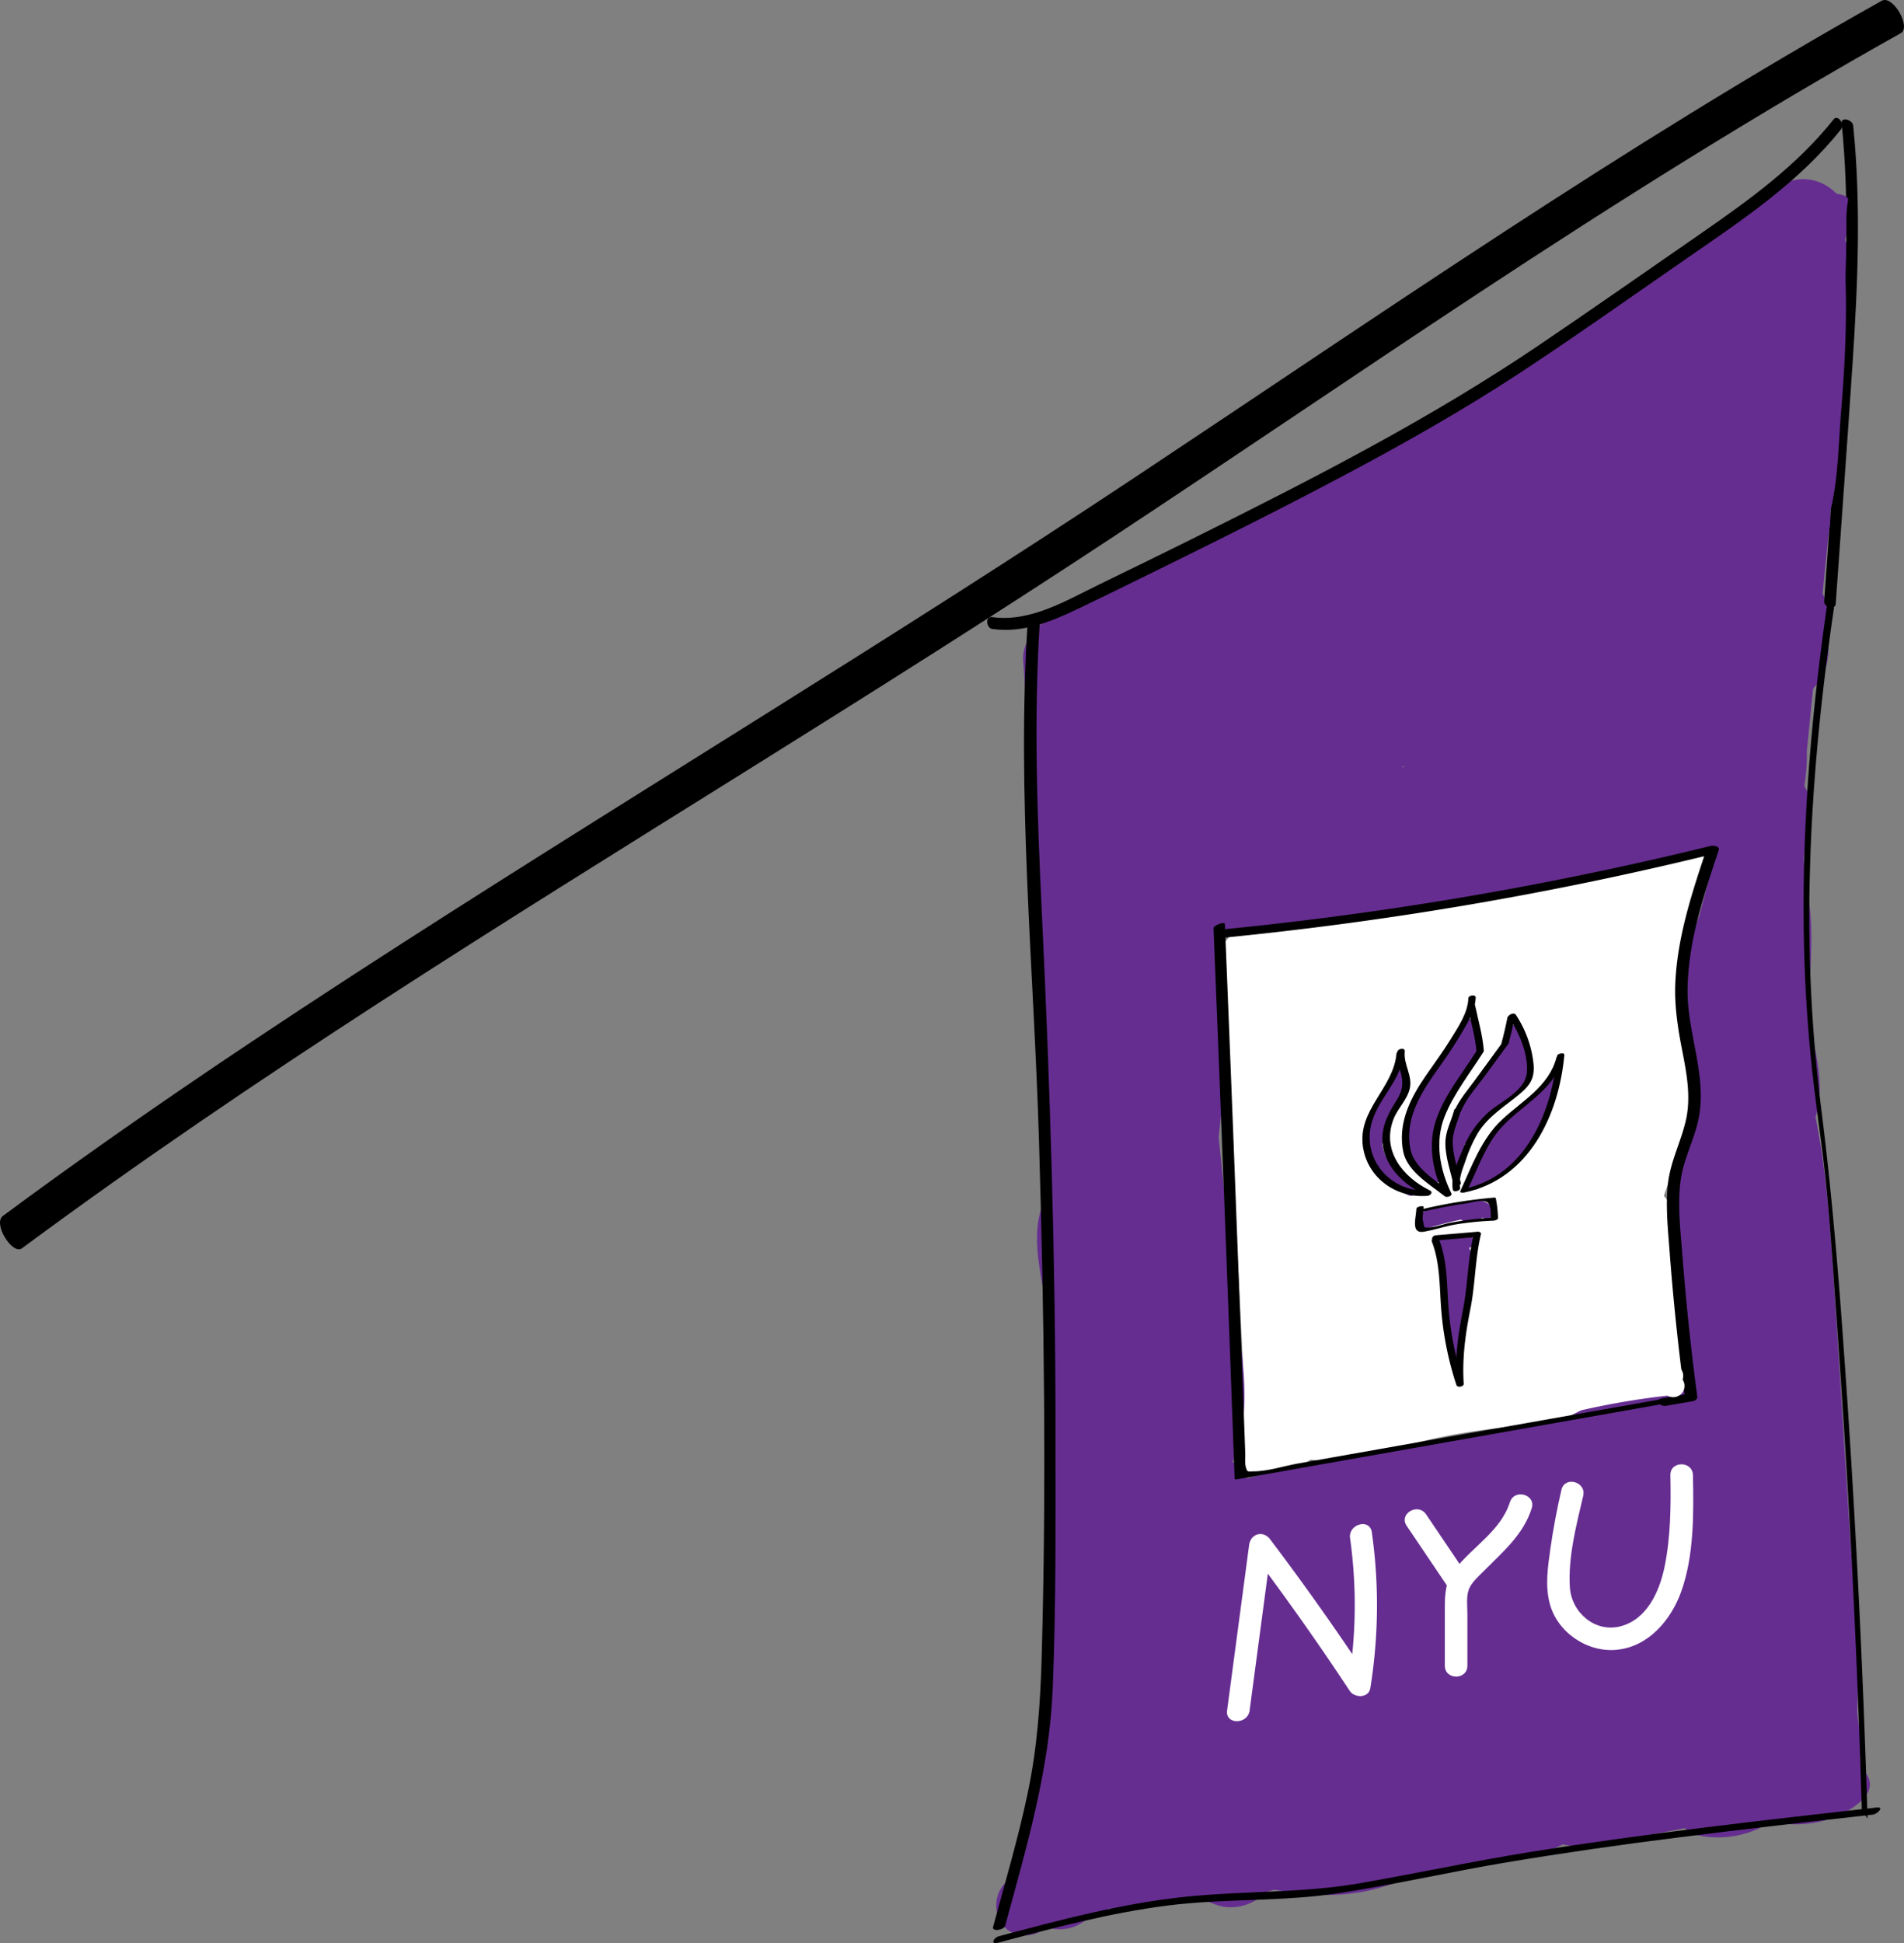 <svg xmlns="http://www.w3.org/2000/svg" viewBox="0 0 759.67 775.22"><rect x="0" y="0" width="759.67" height="775.22" fill="#808080" stroke="none"/><defs><style>.cls-1{fill:#fff;}.cls-2{fill:#662d91;}</style></defs><title>Asset 40</title><g id="Layer_2" data-name="Layer 2"><g id="Layer_1-2" data-name="Layer 1"><path class="cls-1" d="M501,578.37h-1.34a4.64,4.64,0,0,0-3.18,1.32,4.49,4.49,0,0,0,0,6.36,4.66,4.66,0,0,0,3.18,1.32H501a4.64,4.64,0,0,0,3.18-1.32,4.49,4.49,0,0,0,0-6.36,4.68,4.68,0,0,0-3.18-1.32Z"/><path class="cls-1" d="M501,399.8c28.44,1.5,57.12-5.05,85.08-9.47,26.89-4.25,53.84-8.51,79.93-16.5l-18.46-18.45C641.91,376.47,637.07,398,641,419.8c.86,4.78,2.54,9.29,3.76,14,.65,2.48.87,2.92.6,4.75.23-1.51-.23.77-.32,1.07-.31,1.1-.64,2.2-1,3.29-3.34,10.39-7,20.69-10.5,31l22-9c-1.52-.84-1.62-.75-.32.27-1.17-1.23-1.24-1.25-.21,0a24.33,24.33,0,0,1-1.95-3.67c1.2,2.69-1.13-3.32-1.35-3.93-.66-1.82-1.31-3.65-2-5.47q-4.69-13.25-9.06-26.6-4.22-12.88-8.12-25.88-1.95-6.5-3.82-13a49.58,49.58,0,0,1-1.62-6.2c0,1,0,.57-.07-1.35-.37,1.05-.27.65.3-1.21l-25.07,6.62c5.95,7.68,12.35,16.76,18,25.28,4.77,7.13,17.2,11.16,23.56,3,7.67-9.8,12.23-22.74,5.74-34.52-8-14.45-28.3-12.31-34.43,2.34-4.08,9.75-3.44,22.73-2.92,33.15a168.12,168.12,0,0,0,5.44,34.82,15,15,0,0,0,12.47,10.74c6.46.87,11.15-2.22,15-7.16,7.69-10,13.17-26.35,5.11-37.53-8.28-11.47-25.36-10.16-37.64-8.13l16.94,22c6.64-13.45,3.75-28.3-6.18-39.35-9.22-10.26-23.27-13.48-36.43-14.65-28.19-2.51-56.9.66-85,3.26-7.79.72-15.38,6.38-15,15,.34,7.5,6.64,15.77,15,15,23.42-2.17,46.91-4.34,70.45-3.92,5.12.1,10.22.31,15.32.73,2.47.21.14-.06,1.57.2,1,.19,2.09.39,3.12.63s2,.51,3,.83c.63.19,3.29,1.29,1.54.46.95.45,1.84,1,2.76,1.51,2.36,1.29,0-.24.93.68.19.19,2.05,2.2,1.13,1.06s.64,1.08.79,1.33c.63,1.1.91,2.76.42.79a25.29,25.29,0,0,1,.64,2.6c-.42-2.85-.53,1-.22-.74.39-2.17-1.4,2.63.18-.56-6.11,12.38,3.89,24.19,16.94,22a40,40,0,0,1,6.63-.23c.89,0,4.07-.42,2.07.08l1.22.29q-3.39-.9-3.63-5.17c-3.13-6.29-2-5.47-2.86-2.21-.13.49-1.12,3.49-.45,1.84a31.17,31.17,0,0,1-4.34,7l27.42,3.58a124.21,124.21,0,0,1-4.37-26.84c-.23-4.73-.24-9.48,0-14.21.13-2.51.21-5.08.57-7.56-.23,1.28-.19,1.14.14-.4a19.94,19.94,0,0,1-1.34,2.65l-6.62,3.86q-9.11.48-11.92-5.89a3.56,3.56,0,0,1-.16-2.36c-.58,1.71-.59,2,0,.84-1,1.49-1.07,1.79-.23.89l23.56,3c-7.19-10.75-14.83-21.13-22.74-31.35-7.2-9.31-22.3-3.18-25.07,6.61-3.29,11.57.81,22.95,4.09,34q4.7,15.8,9.83,31.44,5,15.18,10.42,30.22c3.51,9.73,7.47,20.68,17.61,25.31,9.12,4.16,18.7.88,22-9,3.41-10.06,6.89-20.11,10.23-30.21,1.67-5,3-10.45,2.62-15.8-.38-5.92-2.05-11.32-3.69-16.95-5.3-18.18-.19-36.75,4.83-55.57,2.88-10.78-7.35-21.84-18.45-18.45-25.47,7.8-51.78,12.05-78,16.2s-52.41,10.1-79,8.7c-7.85-.42-15.35,7.19-15,15,.38,8.48,6.59,14.55,15,15Z"/><path class="cls-1" d="M487.63,392.9q2.82,45.51,5.24,91,1.2,22.68,2.31,45.35c.67,13.48,1.61,28.37-.59,40.81-2.6,14.79,13.36,24.82,25.08,14.59,3.62-3.16,8.22-4.72,13.94-4.66V550l-12.93,1.7c-7.5,1-13.66,5-14.74,13a15,15,0,0,0,10.75,16.46c17.25,4.51,33.26-1.86,49.84-5.92,15.43-3.78,29.77-5.52,45.35-7,16.72-1.62,33.44-3,50.09-5.24,5-.69,9.44-2.49,12.65-6.65,3.51-4.54,3.68-9.55,3.19-15q-1.14-12.51-2.27-25c-1.61-17.88-3.52-34.9-19.08-46.23-6.55-4.77-16.72-1.12-20.52,5.38-4.44,7.59-1.19,15.74,5.38,20.52-2.07-1.51.73,1.18-.24-.18s.62,1,.76,1.22c.55.94,1.28,2.73.53.75.34.87.62,1.77.88,2.66a57.87,57.87,0,0,1,1.49,7c-.25-1.58-.11-.89,0,.28l.36,3.78c.53,5.78,1,11.56,1.57,17.33l.78,8.67.35,3.85.26,2.89c.08,1.61.18,1.29.31-1l6.89-9c1.22-.84,2.73-.77-.22-.39l-3.63.44q-4.21.51-8.45.94c-5.65.59-11.3,1.11-17,1.63-12.28,1.12-24.55,2.25-36.77,3.89A277.6,277.6,0,0,0,554,547.51c-5.34,1.44-10.6,3.16-16,4.39s-8.61,1.59-13.33.36l-4,29.47,12.93-1.7c7.75-1,15.4-6.17,15-15-.36-8.2-6.59-14.91-15-15-13.25-.14-25.25,4.8-35.16,13.45l25.07,14.59c2.7-15.28,2.56-30.44,1.8-45.88s-1.53-30.85-2.34-46.27q-2.46-46.51-5.35-93c-.49-7.82-6.55-15.38-15-15-7.71.34-15.52,6.61-15,15Z"/><path class="cls-1" d="M549.63,474.25l1.72-.24-12,1.61a32.54,32.54,0,0,1,5.13.14l-12-1.61a41,41,0,0,1,8.32,2.46l-10.75-4.54a128.25,128.25,0,0,1,23.53,14.27l-9.1-7a57.66,57.66,0,0,1,9.49,9.18l-7-9.11c4.17,5.65,6.62,12.24,10.43,18.11a96.72,96.72,0,0,0,11.95,15.17,97.87,97.87,0,0,1,7.34,7.63l-7-9.1a24.21,24.21,0,0,1,2.13,3.74l-4.53-10.75c1.28,3.34,2,6.86,3.08,10.25,3.13,9.37,8,19.57,15.77,26.05L618,463.65a294.66,294.66,0,0,0-76.46,11.84l55.35,55.36c1.52-10.56,3.13-21,2.68-31.7s-2.45-21-4.19-31.46l1.61,12a14,14,0,0,1-.08-3.6l-1.61,12,.4-1.75L591.13,497a9.48,9.48,0,0,1,1.36-2.55l-7,9.11a54.55,54.55,0,0,1,8.84-8.06l-9.11,7c17.57-13.56,35.42-24.89,47.14-44.41,6-9.94,7.6-23.54,4.53-34.67-2.87-10.44-10.94-21.75-20.68-26.9-21.78-11.5-48.62-5.42-61.57,16.15a55,55,0,0,1-3.34,4.95l7-9.1a77.73,77.73,0,0,1-13,12.35l9.11-7c-9.87,7.57-20.48,14.38-29.62,22.84a55,55,0,0,0-17.15,33.33c-1.1,8.21-.28,15.09,1.19,23.37.55,3.08,1.16,6.13,1.58,9.23l-1.61-12a109.83,109.83,0,0,1-.1,26.32l1.6-12-.26,1.86a45,45,0,0,0,11.57,43.78c11.16,11.17,28.48,16.14,43.78,11.58A252.85,252.85,0,0,1,603.82,554l-12,1.61a256.37,256.37,0,0,1,26.12-2c18.11-.46,34.07-10.95,41.12-27.67a42.93,42.93,0,0,0,3.07-23.32c-1.22-9.07-5-19.75-12.37-25.83a9.79,9.79,0,0,1-1.84-1.74l7,9.1a19.09,19.09,0,0,1-1.9-3.24l4.54,10.75C654.4,483.34,653,475,648.26,467,643.19,458.33,636,453,630,445.55l7,9.11c-4.13-5.64-6.57-12.22-10.38-18.05-8.28-12.67-17.34-20.72-29.54-29.47A134.88,134.88,0,0,0,578,395.49c-6.3-3.08-12.92-6.2-19.81-7.82-12.51-3-19.88-1.93-32.47-.21-10.32,1.41-21.91,12.17-26.89,20.68-5.65,9.65-8,23.86-4.54,34.68s10.27,21.39,20.68,26.89l10.75,4.54a45.4,45.4,0,0,0,23.93,0Z"/><path class="cls-1" d="M670.85,352.52a14.57,14.57,0,0,0,7.1-3.59l-7.07-5.45a27,27,0,0,0-3.65,9.37,4.64,4.64,0,0,0,3.14,5.54c2.2.6,5.09-.74,5.54-3.15,1.15-6.1-3.39-9.67-8.85-10.88l1.07,8.23a20,20,0,0,1,9.51-2.45c5.79-.06,5.8-9.06,0-9a29.9,29.9,0,0,0-14,3.67c-3.31,1.8-2.7,7.4,1.08,8.23a9.88,9.88,0,0,0,2.29.61c.9-.21-.23,1.88.27-.8l8.68,2.39a20.19,20.19,0,0,1,2.74-7.22c2.82-4.54-3.35-8.67-7.06-5.45a6.07,6.07,0,0,1-3.14,1.28c-2.39.42-3.74,3.35-3.14,5.53.7,2.53,3.13,3.57,5.54,3.14Z"/><path class="cls-2" d="M409,772.11c15.32,0,15.34-23.82,0-23.82s-15.35,23.82,0,23.82Z"/><path class="cls-2" d="M410.33,354.19l4.93,73.32,2.4,35.67c.88,13,0,27.64,10,37.56,5.42,5.37,15,7.06,21.64,2.79,6.36-4.1,10.88-12.54,8.21-20.17l-2.15-6.14c-2.34-6.7-9.23-14.09-17.22-13.11-6.34.78-12.12,2.24-16.56,7.28a30.43,30.43,0,0,0-6.63,12.5c-2.29,8.8-.84,18.6.71,27.36,1.3,7.4,3.42,14.62,5,22,.37,1.68.68,3.37,1,5.06,1,5.27-.11-3.32.3,2a60.26,60.26,0,0,1-.17,11.86l35.08-4.75-3.27-14.32c-4.45-19.51-35.94-15.45-35.08,4.74q2.3,53.66.7,107.35c-.38,13,15.68,23,26.88,15.42,13.14-8.91,23.24-22.37,25.75-38.33,1.45-9.19-2.34-19.66-12.47-22-8.55-1.95-20.42,2.61-22,12.48a42.71,42.71,0,0,1-1.56,6.71c-.5,1.54-1.36,2.92-.2.71-.59,1.14-1.18,2.27-1.84,3.37-.18.29-1.9,3-.77,1.36,1.25-1.86-1.21,1.38-1.54,1.73-.7.75-1.46,1.44-2.19,2.15-3.41,3.31,2.69-1.72-1.24,1L455,645.15q1.59-53.67-.7-107.35l-35.08,4.75,3.27,14.33c2,8.66,11.21,13.92,19.59,12.79,9.45-1.27,14.42-8.57,15.49-17.54,1.47-12.39-1.49-24.88-4.44-36.85-.69-2.81-1.39-5.62-2-8.44-.25-1.13-.49-2.26-.7-3.39,0,.12-.81-4.78-.52-2.71s-.19-2.31-.22-2.73c-.08-1.42-.12-2.84-.1-4.27,0-2.41.3-3.2-.18-.35l.34-1.27q-2.19,7.11-11.6,7.71l-17.22-13.11,2.15,6.14,29.85-17.38c.24.24,2,3.46,1.81,3.53a23.94,23.94,0,0,1-.63-2.63c.29,2.25.37,2.7.26,1.35-.05-.56-.09-1.11-.12-1.67l-.27-4-1.13-16.84-2.27-33.69-4.53-67.38c-.62-9.3-7.76-18.31-17.86-17.86-9.13.41-18.53,7.88-17.86,17.86Z"/><path class="cls-2" d="M453.54,663.61l.61-3.58-35.08-4.75q-1.95,23.87-5,47.63c-.6,4.73-.52,4.09-1.19,8.81q-.81,5.78-1.7,11.54c-.56,3.63-1.15,7.25-1.93,10.83-.4,1.78-.83,3.56-1.34,5.31-.17.62-2,6-1,3.46-3,7.16-3.52,15.84,2.8,21.64,5.75,5.29,14.71,7.09,21.64,2.79a101.71,101.71,0,0,1,10.49-5.64c-3.05,1.43,1.84-.68,2.05-.75,1.87-.68,3.77-1.28,5.68-1.82a79.8,79.8,0,0,1,10.82-2.31c-3.64.49,1.27,0,2-.09,2.27-.15,4.54-.19,6.81-.17l-9-33.29c-.37.19-4.36,1.95-2.51,1.24s-2.79.88-2.67.84c-1.09.33-2.19.63-3.29.9-.29.07-5.67,1-2,.54l4.75,35.08c5.32-2.14,10.7-4.11,16.17-5.86,2.58-.82,5.17-1.65,7.8-2.33.57-.15,2.39-.27,2.78-.66-1.94,1.91-8.07-2.34-8.44-2.68V725a6,6,0,0,1,4.81-2.28c1.38,0,1.15-.08-.67-.1-9.35-.37-18.28,8.47-17.86,17.86A18.23,18.23,0,0,0,477,758.38c8.2.32,14.94-3,21.12-8.09,7.22-5.93,6.61-19.24,0-25.25-15.32-13.93-36.53-4.31-53.06,2.34-8.35,3.36-14.07,10.12-12.8,19.6,1.06,7.87,8.73,16.61,17.54,15.48a84.23,84.23,0,0,0,28.47-8.39c6.73-3.4,10.51-13,8.2-20.17-2.43-7.53-9.1-13.07-17.22-13.11a105.37,105.37,0,0,0-55.91,15.66l24.44,24.44c7.3-17.25,9.06-35.67,11.5-54.1q3.39-25.69,5.48-51.51c.73-8.84-7.35-16.45-15.48-17.54s-18.1,4-19.6,12.79l-.61,3.59c-1.57,9.17,2.43,19.68,12.47,22,8.66,2,20.28-2.63,22-12.48Z"/><path class="cls-2" d="M502.2,755.86a50.92,50.92,0,0,1,5.82-1.81c.72-.18,6.46-1,3-.65,3.5-.38,7-.49,10.55-.56a208,208,0,0,0,26-1.69C555.4,750,563,748,570.75,746.26c3.54-.81,7.1-1.55,10.68-2.14-3.27.54,1.74-.18,2.41-.23,2.41-.18,4.81-.21,7.23-.16,9.34.18,18.28-8.35,17.86-17.86-.48-10.68-7.89-16.6-17.86-17.86-19.72-2.49-36.85,8-55.5,11.91-1.07.22-2.15.43-3.23.59,1.82-.27,1.49-.15-.13-.11-2.35.06-4.68.1-7,0-1.18-.07-2.35-.21-3.52-.31,1.94.16.69.12-.53-.07-2.34-.37-4.68-.77-7-1.16-12.14-2-23.42-3.29-35.59-.92-9.33,1.82-15.08,13.27-12.47,22a29.42,29.42,0,0,0,20.56,20.4c8.77,2.44,20.12-3,22-12.47l2.63-13.44c1.78-9.14-2.59-19.71-12.48-22-8.84-2-20.05,2.67-22,12.48l-2.62,13.44,22-12.48,1.77.93c-1.41-.85-1.53-.9-.34-.15,1.2,1.35,2.35,1.78,2.95,3.77l-12.48,22c2.16-.39,2.3-.44.43-.13,1.15-.1,2.31-.15,3.46-.16,2.34,0,4.64.18,7,.34q3.24.38.5,0c1.16.18,2.33.36,3.5.56,2.34.38,4.68.8,7,1.17,11.51,1.85,22,2.65,33.57.55,8.73-1.6,17-5,25.36-7.76a122.12,122.12,0,0,1,12.61-3.39q3.17-.53,0,0c1.06-.1,2.13-.15,3.2-.18a46.32,46.32,0,0,1,6.44.41V708c-17.54-.35-34.1,5.62-51.2,8.43,3.22-.53-2.24.19-2.41.21-2.05.16-4.11.24-6.17.3-3.85.11-7.69.1-11.53.21-9.11.25-18.47,1.09-27.06,4.26s-15.62,12.25-12.47,22c2.77,8.56,12.58,15.94,22,12.47Z"/><path class="cls-2" d="M711.82,449.52c4.25-18.3,2-36.25-6-53.15-3.79-8-14.76-10.49-22.3-7.31-8,3.38-12.85,12.46-10.34,21.07,1,3.32,1.83,6.66,2.5,10.06.3,1.54.59,3.08.81,4.64-.43-3,.24,2.75.24,2.74a111.86,111.86,0,0,1-.34,20.7c-.78,7.45,6.08,15.56,13.11,17.22,16.43,3.87,33.08-7.35,35.94-24.1,1.49-8.69,0-16.84-1.8-25.37-.31-1.49-.58-3-.85-4.49l-.28-1.79c.19,1.46.22,1.54.07.26-.17-3.35-.52-6.66-.55-10-.1-12.79,1.54-25.41,0-38.17-.52-4.24-1.14-8.47-1.72-12.7.35,2.57,0-.34-.16-1.43-.17-1.46-.32-2.92-.41-4.38a65.56,65.56,0,0,1,0-8.64c.29-4.66-1,2.48.42-2,.53-1.65,1-3.27,1.66-4.88l-35.08-4.75c-.8,6.11.24-1.59-.26,1.91-.22,1.58-.44,3.17-.68,4.75-.47,3.16-1,6.33-1.47,9.48q-1.63,9.94-3.57,19.84-3.79,19.31-8.79,38.35H706.3c-.42-2.1.07-1.21,0,.25.06-1,0-2,0-3,0-2,.07-1.28-.2.31.17-1,.36-2,.58-3a95,95,0,0,1,4-12.51c3.52-9.29,6.34-18,7.31-28,.86-8.81-7.46-16.46-15.48-17.54-8.61-1.15-17.33,4.14-19.6,12.8l-7.39,28.13c-2.37,9,3,19.81,12.48,22s19.43-2.81,22-12.48l7.38-28.13-35.08-4.75c.16-1.64.41-2,0-.16-.27,1.27-.54,2.53-.87,3.78-.54,2-1.18,4-1.87,6-1.55,4.48-3.37,8.85-4.94,13.31-3.73,10.62-5,21.36-2.75,32.45,3.55,17.61,30.16,16.42,34.44,0a680.08,680.08,0,0,0,16.05-83.82c1.15-8.76-7.68-16.49-15.48-17.54-9.41-1.26-16.24,4.41-19.6,12.79-4.31,10.76-3.84,22.52-2.35,33.78.29,2.17.58,4.35.88,6.52.06.39.69,4.93.42,2.92-.22-1.69.21,1.73.24,2,.16,1.45.31,2.91.41,4.38a147.47,147.47,0,0,1-.09,16.95c-.55,11.94-.48,23.38,1.39,35.23.44,2.75,1,5.45,1.6,8.18.08.41.89,4.91.68,3.24-.17-1.35,0,2,0,2.3,0,2.3,1-1.83-.24,1.19a12.21,12.21,0,0,1,1.84-3.14c-1.3,1.68-.72.43.54-.16a9.78,9.78,0,0,1,6.33-.69l13.11,17.22a124.29,124.29,0,0,0-4.49-47.63L675,414.4c2.25,4.75-.83-3.06.8,1.94.35,1.07.72,2.13,1,3.21.46,1.63.8,3.26,1.18,4.91.75,3.26.13-.9.19,1.09.09,2.81.32,5.58.18,8.41-.07,1.33-.33,3.74,0,1.11-.23,1.67-.61,3.31-1,4.95-2.11,9.08,2.81,19.77,12.47,22,9.12,2.08,19.71-2.74,22-12.47Z"/><path class="cls-2" d="M706.68,76.58c-1.88,1.69-3.81,3.29-5.75,4.9-2.32,2,3.25-2.31-1,.78-.9.65-1.81,1.31-2.72,1.95-4.13,2.9-8.38,5.62-12.67,8.28-8.59,5.32-17.36,10.38-25.69,16.11a257.65,257.65,0,0,0-24.48,19.74q-2.67,2.35-5.42,4.63c-2.53,2.1.94-.49-.74.55-.87.54-1.69,1.19-2.56,1.76-1.94,1.26-4,2.3-6,3.38,1.46-.77,1.72-.59,0-.08-1.49.44-2.94.85-4.47,1.18-19.47,4.26-15.46,36.36,4.75,35.08,14.6-.92,25.06-9.21,30.29-22.67,2.72-7-1.76-16.76-8.21-20.17-6.75-3.56-16.25-3.26-21.64,2.8a63.56,63.56,0,0,1-5.1,5.15c-1,.85-2.82,2.22-.77.75-1.09.78-2.21,1.53-3.35,2.24a68.63,68.63,0,0,1-6.38,3.44c1.61-.78,1.23-.46-.2,0s-3.06,1-4.62,1.43c-9,2.5-15.45,12.77-12.47,22s12.32,15.15,22,12.47a75.5,75.5,0,0,0,36.18-22.22l-29.85-17.37a5.27,5.27,0,0,1,1.7-3q-1.87,1.77-.38.46a3.7,3.7,0,0,1,2.31-1.14c-2,.51-1.83.55.53.1l4.75,35.08c11.8-2.58,21.61-9.38,30.73-17,3.87-3.22,7.54-6.65,11.34-9.95,1.83-1.6,3.68-3.17,5.6-4.67-2,1.54.21-.1,1.08-.74,1.14-.82,2.28-1.63,3.44-2.42,18.39-12.64,38.38-22.56,55.1-37.6,7-6.27,6.85-19,0-25.26-7.44-6.82-17.83-6.68-25.26,0Z"/><path class="cls-2" d="M601,151.58a56.68,56.68,0,0,1-4.66,4.38c2.84-2.33-2.32,1.4-2.94,1.76s-6.5,3-2.93,1.65a56.64,56.64,0,0,1-6.1,1.9l13.76,32.64,25.37-12.6-18-30.85L417.09,248c-5.23,2.71-9.23,9.5-8.84,15.42l5.23,80.18c.6,9.3,7.78,18.31,17.86,17.86,9.15-.41,18.51-7.88,17.86-17.86L444,263.38l-8.85,15.42,188.42-97.49C631.85,177,635,164.69,630,156.87c-5.53-8.58-15.47-10.86-24.44-6.41l-25.37,12.61c-7.95,4-10.54,14.64-7.31,22.3a17.89,17.89,0,0,0,21.07,10.34,69,69,0,0,0,32.39-18.87c6.5-6.72,7.2-18.65,0-25.26-7-6.45-18.32-7.17-25.25,0Z"/><path class="cls-2" d="M505.71,620.62l6.41.07L499,614.76,510.36,675l42-14.16L494,585c-2.16-2.81-8.65-3.46-11.63-3.43a46,46,0,0,0-14.18,2.51c-6.74,2.27-16.53,6.7-16.16,15.07.32,7.19,7.15,12.17,13.48,14,9.43,2.75,18.86,1.76,28.49.83,14.7-1.42,29.4-2.87,44.06-4.62,30.26-3.61,64.1-6.52,88.38-26.94,3.3-2.78,6.59-7.5,2.93-11.43s-12.22-4-17.09-3.06l-57.91,10.69-29,5.34c-11.61,2.15-23.3,4-34.39,8.17-18.23,6.89-32.33,20.35-39.2,38.63-6.42,17.1-4.79,36.28-3.38,54.11.53,6.72,14.73,6.15,18.59,5.56,8.42-1.29,17.78-4.4,23.29-11.26A36.6,36.6,0,0,0,498,650.58l-39.12,16c9.17,3.64,15.63,10.44,22.69,18.95s13.48,17.3,21.89,24.41c5.83,4.93,16.22,3.84,23,1.88s16.7-5.62,18.95-13.11a283.69,283.69,0,0,0,10-47.82L512,659.61l19.22,34.3c3.19,5.68,9.82,6.14,15.86,5.74,7.91-.52,17.1-3.1,23.18-8.47,10.61-9.38,9.86-22.42,6.82-35.21a85.25,85.25,0,0,0-16.13-32.53L523.29,642c13.13,8.15,24.92,20,34.91,32.13,5.26,6.39,10.13,13.07,14.83,19.89s9.56,12.81,17.37,16.27c7,3.09,16.16,1.36,23-.93,5.55-1.87,14.49-5.67,16.11-12.15,7-27.88,6.76-56.77,6.56-85.32l-43.46,11.65a373.68,373.68,0,0,1,7.32,58.87c.39,9.1.59,18.26.09,27.36A50.55,50.55,0,0,1,598.51,720c-.15.55-1.91,4.91-1,3.16a17.19,17.19,0,0,1-1.46,2.14,8.28,8.28,0,0,1,2.93-2.28c-4.76,3.25-12.87,10-5.48,15.13,7,4.87,20.29,2.43,27.22-1,2.21-1.08,4.43-2.11,6.7-3l1.72-.67c2.45-.88,2.3-.84-.47.12,1.08-.78,4-1.13,5.31-1.47q3.83-.87-.48,0c1.21-.22,2.42-.41,3.63-.58l-18.54-8.49-1.51,4.8c-2.86,9.11,14.13,9.33,18.54,8.49l57.06-10.87-14.17-14.49c-5.15,3.91-8.46,9.63-7.22,16.17.84,4.48,7.17,5.41,10.71,5.72a39.24,39.24,0,0,0,19.44-3.25c1-.5,2-1,3.1-1.4q3.6-1.38-.87.18c1.08-.33,2.18-.63,3.28-.9q-4.23.78-1.7.36c.84-.15,1.68-.26,2.53-.36,2.39-.22,2.26-.22-.37,0,1.14,0,2.27,0,3.41,0q-3-.35.26,0c8.84,1.09,19.11-.62,26.76-5.46,5.09-3.21,10.86-8,6.9-14.2-3.66-5.71-3.92-14-3.83-20.53.13-8.14.56-16.25.28-24.4-.63-18.52-2.21-37-3.4-55.53-2.32-36.18-4.51-72.37-7-108.53-1.36-19.87-3.22-39.73-7.76-59.16-1.4-6-11.59-6-15.86-5.75-8.2.54-16.7,3.28-23.17,8.47C669.21,454.52,666.63,472,668,489.9c1.41,18.17,3.51,36.31,5.29,54.45.33,3.36,5.92,5,8.3,5.51,5,1,11.32.28,16.17-1.12,7-2,19.9-6.77,19-16q-2.4-24.44-4.79-48.88c-.7-7.27-1.43-14.56,0-21.78a32.55,32.55,0,0,1,2.78-8.69c-.57,1.08,1.34-1.88,1.5-2.18q1.82-2.15.1-.41a23.69,23.69,0,0,1,2.29-2l-39,2.73c8.17,34.95,8.57,71.53,10.86,107.21,2.38,37,5.26,74,7.08,111,.48,9.82,0,19.54-.07,29.36,0,9.55,1.64,17.44,6.83,25.54L738,705a97.63,97.63,0,0,0-53.34,8.09l30.14,2.47c0-.12-2.21,2.12-1.63,1.68,3.45-2.61,6.48-7.61,2.93-11.43-3.76-4-12.24-4-17.09-3.06l-57,10.87,18.54,8.49,1.51-4.8c2.9-9.22-14.17-9.14-18.54-8.49a135.5,135.5,0,0,0-39.53,11.79l21.75,14.17c9.06-6.2,15.27-13.59,17-24.65,1.65-10.32,1.12-21.24.89-31.66A372.47,372.47,0,0,0,636,611.84c-.7-3.42-5.54-5-8.3-5.51-5-1-11.32-.28-16.17,1.13-7.66,2.23-19.06,6.59-19,16,.18,26.66,0,53.44-6.47,79.47l39.07-13.08c-5.27-2.34-9.58-9.59-13.56-15.29-4.73-6.78-9.72-13.4-15.08-19.7a162.87,162.87,0,0,0-38.47-33.3c-3.42-2.13-10.62-1.77-14.24-1.21a47.74,47.74,0,0,0-14,4.3c-5.27,2.6-14.61,8.72-9.36,15.41a70.07,70.07,0,0,1,12.29,24.35,74.2,74.2,0,0,1,2.57,13.7,20.82,20.82,0,0,1,.1,4.45c-.12,1.06-.75,2.38-.77,3.42s-.17,0,1-1l39-2.72L555.42,648c-4.1-7.32-14.43-6.41-21.53-5a40.55,40.55,0,0,0-13.53,4.93c-3,1.89-7.89,4.89-8.35,8.77a284.5,284.5,0,0,1-10,47.82L544,693.28c-17.72-15-27.62-38.08-50.27-47.06-7.81-3.1-18.29-1.43-25.8,1.89-5.43,2.4-14.37,6.91-13.32,14.12A21.19,21.19,0,0,1,450,679l41.88-5.7c-1.25-15.68-2.49-31.72,2.77-46.86a41.07,41.07,0,0,1,8.7-14.86c-1.84,2.06.78-.54,1.32-1.1,2.69-2.76-2.5.87.75-.65q2.91-1.63-.8.24c1.05-.47,2.12-.89,3.2-1.28l-2.4.86c1.11-.31,2.22-.6,3.34-.87,5.66-1.52-4.85.83.92-.22l6.52-1.2L528.75,605l25.1-4.63L606,590.74l-14.16-14.49c-.37.31-3.84,3-1.79,1.53,1.81-1.27-1,.55-1.34.75-4,2.31,0,.41,0,.11a21.71,21.71,0,0,1-2.93,1.24c-3.94,1.69,3.15-.82.39-.08-1,.28-2.06.61-3.1.89-1.3.36-2.61.65-3.92,1-2.91.74-.26-.18,1.11-.18-5,0-10.5,1.76-15.41,2.46q-9.25,1.31-18.54,2.43c-11.73,1.41-23.48,2.64-35.24,3.8l-8.82.86-3.92.38c.06,0-5.59.24-2.78.27s-2.11-.84-.16-.11c.13,0,2.3,0,2.13.47,0-.09-1.77-1.73-1.91-2,.23.46-.1-2.46-.1-2.54l-42,14.15,58.35,75.81c2.16,2.81,8.64,3.46,11.62,3.42a45.68,45.68,0,0,0,14.18-2.5c5.87-2,17.68-7,16.16-15.07l-11.36-60.19c-1-5.17-9.26-5.89-13.12-5.93l-6.41-.07c-9.53-.11-23,3.31-28.76,11.62s5,11.81,11.54,11.88Z"/><path class="cls-2" d="M608.83,418a4.32,4.32,0,0,0-1.22-2.08,17,17,0,0,0-2.07-5.72c-1.35-2.33-4.38-1-4.66,1.26a11.06,11.06,0,0,1-.75,2.7,2,2,0,0,0,.12,1.64,4.07,4.07,0,0,0-1.06,2.2c-.24,1.41-3.37,3.59-4.33,4.82-1.58,2-3.05,4.14-4.54,6.23-2.76,3.85-6.23,7.69-8.2,12a5.66,5.66,0,0,0-.42,3.52,10.23,10.23,0,0,0-2,6.3c-.06,1.57-.14,3.11-.27,4.64a12.06,12.06,0,0,0-.92,6.82c.25,2.59,4.29,3.64,4.91.66.43-2.12.78-4.26,1-6.41.56-.64,1.23-1.2,1.72-1.86,1.12-1.51,1.54-4,3.36-4.8a2,2,0,0,0,1.07-2.85,38.88,38.88,0,0,0,10.79-8.44,7.07,7.07,0,0,0,.5-.65,15.28,15.28,0,0,0,4.18-2.69C611,430.68,610.34,424,608.83,418Z"/><path class="cls-2" d="M590.63,417.71c-.22-2.69-2.45-5.46-1.81-8.16.75-3.13-4.07-4.46-4.82-1.33a9.34,9.34,0,0,0-.26,2.39,2.45,2.45,0,0,0-1,.86c-4,6.17-8.6,12.29-12.21,18.79a39.88,39.88,0,0,0-8.19,13.5c-4.24,11.39.68,19.44,8.68,27.46a2.51,2.51,0,0,0,3.93-3c-6.38-11.24-2.07-24,5.08-33.73,2.88-3.91,7.08-7.18,9.4-11.46A9.17,9.17,0,0,0,590.63,417.71Z"/><path class="cls-2" d="M564.39,472.45c-7.1-3.39-12-9.09-12.93-16.25a2.44,2.44,0,0,0,2-2.33c.5-9.26,8.88-15.64,6.78-25.45-.62-2.91-4.71-2-4.91.66-.43,5.71-4.81,8.21-6.82,13.05a30.85,30.85,0,0,0-2.21,15c1.16,8.84,7.76,15.94,15.57,19.67C564.75,478.14,567.29,473.83,564.39,472.45Z"/><path class="cls-2" d="M616.84,431.58c-.17.74-.36,1.47-.56,2.2a2.53,2.53,0,0,0-.77.48c-6.33,5.75-13.13,11.28-18.94,17.56-5.32,5.75-8.28,12.54-11,19.77-.87,2.27,1.91,3.62,3.67,2.83,8-3.61,15.82-10.68,21.22-17.56a59.54,59.54,0,0,0,11.24-23.95C622.36,429.78,617.54,428.44,616.84,431.58Z"/><path class="cls-2" d="M595.66,483.16c-1.92-6.91-11.71-3.57-16.6-2.52-4,.85-14.84,1.19-13,7.72a2.53,2.53,0,0,0,3.07,1.75c4.6-1.34,9.14-2.6,13.77-3.53a2.58,2.58,0,0,0,1.48.59,13.35,13.35,0,0,0,7.26-1.4C593.28,487,596.36,485.7,595.66,483.16Z"/><path class="cls-2" d="M585.65,492.92l-9.71.45a2.53,2.53,0,0,0-2.16,3.76c3.34,5.65,2.53,14.35,3,20.73q.78,10.46,1.55,20.91a2.5,2.5,0,0,0,5,0l1.86-20c.3-3.17.59-6.35.89-9.52.27-3,1.31-6.81.75-9.75a4.53,4.53,0,0,0-.66-1.64C588.84,497.2,588.68,492.78,585.65,492.92Z"/><path class="cls-2" d="M742,690.92c-.08-.58-.84-6-.41-2.9s-.38-2.95-.38-2.9q-.57-4.43-1.13-8.85-1.17-9.33-2.23-18.69-2.13-18.71-3.81-37.45-3.37-37.5-5-75.12c-.49-11.25-8.19-20.58-19.51-22.1-8.43-1.13-17.59,2.85-22.18,10.1a22.81,22.81,0,0,0-11.84,12.91c-5.41,0-10.28,2.12-14.79,5.48-13.62,1.28-25.86,9.73-38.08,15.25l-4.17,1.85-.27.12-.24.09c-2.84,1.1-5.65,2.26-8.49,3.33q-8.55,3.21-17.28,5.89a310.19,310.19,0,0,1-36.34,8.8c-8.63,1.56-15,10.66-16.12,18.71a22.58,22.58,0,0,0,10.74,22.42q9.24,5.46,18.46,10.92c-.92,1.87-1.83,3.75-2.77,5.62Q553.8,669,540,692.73q-3.15.27-6.32.71c-1.86.25-3.71.53-5.56.81a17.52,17.52,0,0,0,1.83-1c10.28-6.62,14.4-19.88,8.08-30.78l-5-8.68A22,22,0,0,0,516.53,643c-7.56-1-13.12,1.52-18.9,6.19l-6.14,4.95a23.31,23.31,0,0,0-4.34-.64c-5.26-5.53-13.14-8.21-21.88-6.16-14.65,3.45-27.44,14.5-34.2,27.81-7.27,14.34-8.82,30-9.65,45.8-.47,8.88,6,17.28,13.83,20.57,7.61,3.21,19,2.25,24.58-4.66,1.12-1.37,2.36-2.58,3.58-3.85.93-.5,2.94-1.27,4.1-2l.46-.15c.56-.15,1.12-.27,1.68-.4,1.06,0,2.22-.19,3.22-.17.32,0,.63.05.94.06.67.23,2.42.9,3.31,1.08.61.33,1.22.66,1.82,1,1.44.82,2.85,1.71,4.32,2.47a51.3,51.3,0,0,0,15.36,5.34c11,1.84,21.3.66,32.25-1.11,1.69-.27,3.37-.56,5.06-.85,1.47-.24,8.4-2.26,2.37-.46a52.42,52.42,0,0,1,8.63-.86l.69.13a22.65,22.65,0,0,1,2.31.51c.49.16.85.28,1.11.35l.85.47c4.39,2.41,8.81,4.78,13.75,5.83,26.82,5.72,40.12-22.94,45.05-44.35,2.06-8.95-.71-18-8.06-23.65-.56-.43-1.12-.82-1.69-1.18q4.66-9,9.13-18.19c2.18-4.49,4.64-9,6.29-13.73a22.83,22.83,0,0,0,3.13,5.43,22.31,22.31,0,0,0,5.47,5.06c-5.5,8.22-6.13,18.46.32,26.79a20,20,0,0,0,2.43,2.63l-1.54,1.12c-7.89,5.65-13.58,15.37-10.34,25.41,2.89,8.91,11.65,17.33,21.7,16.52l82.75-6.71c7.3-.6,13.12-3,17.67-8.87C742.7,704.38,743,698.36,742,690.92Zm-231.53,5.43,1.47-1.19a24.44,24.44,0,0,0,4.13.94l-.12,0-2.81.21C512.23,696.37,511.34,696.36,510.45,696.35ZM547.05,737c1.4,0,2.44.11,2.62.42ZM617.32,625a27.71,27.71,0,0,0-3-7c3.85-1.34,7.68-2.74,11.48-4.23L621.25,619A27.86,27.86,0,0,0,617.32,625Z"/><path class="cls-2" d="M697.28,217.05A22.52,22.52,0,0,0,722,200.93a462,462,0,0,0,16.29-95.34c.79-11.77-10.91-23-22.5-22.5-12.86.57-21.65,9.89-22.5,22.5-.5,7.55-1.17,15.1-2.07,22.62-.06.53-.24,2-.35,2.94s-.31,2.18-.47,3.27q-.84,5.63-1.82,11.21c-.24,1.4-.5,2.79-.76,4.18a26.72,26.72,0,0,0-6.37,1.08c-10,3-17.08,10.19-24.21,17.41-2.4,2.43-4.76,4.9-7.1,7.38a20.76,20.76,0,0,0-13.32,6.38,116.64,116.64,0,0,0-20.89,31.32,29.08,29.08,0,0,0-3.07.25c-6.21.83-11.11,3.69-15.43,7.68a31.82,31.82,0,0,0-4.37.05c-15.64,1.37-31,9.91-38,24.52-3.54,7.43-4.33,15.31,0,22.71,3.8,6.49,11.66,11.66,19.43,11.14a183,183,0,0,0,41.35-7.2,207.6,207.6,0,0,0,21.42-8.19l.17-.08c9.33,4.47,20,4.78,29.08-.64a39.89,39.89,0,0,0,4.17-2.91l4.76,3,12.66,7.83a23.51,23.51,0,0,0,10,8.78c-19.64-2.17-38.62.09-58,4.7-18.52,4.41-36.87,9.58-55.27,14.43l-107.7,28.37c-6.52.42-13.24.84-19.31,2.75-11.41,3.57-21.22,11.74-24.37,23.65-2.42,9.17-.64,18.56.32,27.8q3.75,36,7.49,72c0,.35-.07.71-.12,1.07-.07.61-.15,1.22-.23,1.84,0,.29-.12.83-.23,1.62-.71,4.4-1.38,8.79-2.18,13.16-4.87,26.41-18.89,61.7-2.56,85.12l-5.49,24.47c-3.25,14.45,6.58,28.1,21.69,28.48,21.23.53,39.19-16.95,43-37.17,3.38-17.89-.34-36.45-2.2-54.33l-6.72-64.56A390.13,390.13,0,0,0,486.9,372q8.89-.83,17.78-1.76c35.48-3.81,70.85-9,105.9-15.75q28.62-5.5,57-12.37c18-4.37,40.61-9.2,48.92-28.16,3-6.85,4.14-12.91,1.14-20-2-4.68-5.91-9.64-10.86-11.9H707c12.26-.55,22.4-9.88,22.5-22.5l.09-12.77c.09-11.22-8.63-20.63-19.51-22.1a22.49,22.49,0,0,0-10.46,1.07l-1.47-.91c-6.72-4.17-13.37-8.81-21.16-10.77-.32-.08-.63-.13-.94-.2,1.87-2.06,3.77-4.1,5.68-6.13A24.23,24.23,0,0,0,697.28,217.05Z"/><path d="M750.78.31C648.29,57.74,551.79,124.71,454,189.66c-96.61,64.19-196,124-293.57,186.68C106.38,411.09,52.87,446.81,1.19,485.07-3,488.17,5,500.84,8.78,498c93.19-69,192-129.86,290.28-191.25,48.67-30.42,97.23-61,145.14-92.61,48.83-32.22,97.16-65.19,146-97.38,55-36.22,110.71-71.32,168.16-103.51,4.32-2.42-3.15-15.42-7.59-12.94Z"/><path d="M396,250.94c12.13,1.68,23.27-2.88,34-8,12.12-5.8,24.17-11.75,36.22-17.68,24.39-12,48.69-24.21,72.68-37,23.18-12.35,46-25.34,68-39.79,22.46-14.8,44.41-30.4,66.54-45.69,21.91-15.14,44.45-30.17,61.15-51.27,1.54-2-1.34-6-3-3.9C717,66,698,79.71,678.93,92.94c-21.71,15-43.36,30.2-65.24,45-43.22,29.22-89.71,53-136.37,76.23q-19.44,9.65-39,19.13c-13.14,6.4-27.28,15-42.46,12.9-2.92-.4-2.38,4.41.08,4.75Z"/><path d="M410,248.7c-4.37,68.53,2.46,137.44,4.53,206s3,137.36,1.1,205.91c-.51,18.62-1.78,36.8-5.65,55.05-3.78,17.9-9,35.46-13.76,53.1-.55,2,4.34,1.33,4.85-.54,8.46-31.19,17.63-62,18.95-94.45,1.38-34,1.12-68.09,1.12-102.13,0-69-2.15-137.92-5.43-206.84-1.85-38.84-3.33-77.75-.85-116.59.14-2.23-4.73-1.36-4.86.54Z"/><path d="M398.25,775.05c22.28-5.94,44.65-11.92,67.57-14.83,22.76-2.88,45.76-1.45,68.47-4.94,22.47-3.46,44.67-8.59,67.1-12.33s45.23-7,67.92-9.85c26-3.31,51.94-6.23,77.93-9.15,1.74-.19,4.77-3.21,1.54-2.84-46.12,5.18-92.27,10.36-138.11,17.73-22.82,3.67-45.4,8.53-68.16,12.49-23,4-46.2,3-69.38,5.38-25.31,2.61-50,9.2-74.53,15.74-2.22.59-3.62,3.48-.35,2.6Z"/><path d="M734.79,49.18c3.18,31.42,1.87,63-.22,94.45-2.12,32.11-4.49,64.22-6.74,96.33-.16,2.28,4.4,3.76,4.6.9,2.26-32.11,4.62-64.21,6.75-96.33,2.08-31.45,3.39-63,.22-94.45-.23-2.26-4.89-3.72-4.61-.9Z"/><path d="M729.38,238.61c-9.09,62-13.15,125.08-6.46,187.53,1.66,15.5,4.13,30.9,5.69,46.4,1.57,15.72,2.57,31.5,3.71,47.25,2.28,31.61,4.37,63.24,6.07,94.89q2.85,53.36,4.43,106.76c0,1.41,2.28,3.58,2.3,4.24q-2.82-95-9.65-189.78c-2.23-31.43-4.91-62.63-8.87-93.89a619.65,619.65,0,0,1-4.48-93.75c.9-35.31,4.44-70.49,9.56-105.41.19-1.3-2.37-3.77-2.3-4.24Z"/><path d="M488.1,374.11a1393.8,1393.8,0,0,0,196-33.53l-3.22-1.77c-5.84,17.46-11.75,35.31-12.47,53.86-.36,9.42,1.2,18.43,3,27.65,1.75,9,3.32,18.23,1.07,27.32-2,8.25-5.94,15.78-6.95,24.3-1.06,8.88-.08,17.94.58,26.82q2.22,29.55,6.17,58.93l1.71-1.71-10.76,1.86c-3.27.57-1,3.49,1.56,3L675.5,559c.71-.12,1.82-.84,1.71-1.71q-3.8-28.39-6-57c-.75-9.78-2-20-.61-29.73,1.22-8.39,5.41-15.9,7.1-24.16,3.51-17.12-4.53-34.18-4.38-51.36.16-19.22,6.38-37.75,12.41-55.79.59-1.73-2.18-2-3.22-1.77a1385.2,1385.2,0,0,1-194.64,33.31c-3,.29-2.83,3.56.25,3.26Z"/><path d="M665.75,557.71l-148,26.18c-5.59,1-11.95,3.11-17.61,3.11-2.45,0-2.45.55-3.11-1.87-.4-1.45-.13-3.48-.18-5l-.36-10q-.69-18.95-1.4-37.9-1.42-38.38-2.92-76.79-1.68-43.38-3.45-86.76c-.05-1.21-4.59.48-4.54,1.68q4.47,109.7,8.41,219.4c0,.5.5.51.92.43l169.49-30c1-.18,5-3,2.71-2.54Z"/><path class="cls-1" d="M498.58,682.41l8.79-66L499,618.67q20.64,27.3,39.51,55.89c1.91,2.9,7.56,3,8.22-1.07a206.73,206.73,0,0,0,.61-62.18c-.81-5.71-9.48-3.28-8.68,2.39a192.09,192.09,0,0,1-.61,57.4l8.23-1.08q-18.85-28.57-39.51-55.89c-2.81-3.72-7.78-2.27-8.39,2.27l-8.79,66c-.76,5.73,8.24,5.67,9,0Z"/><path class="cls-1" d="M602.42,599.31c-3.53,11.28-14.75,17.68-21.76,26.59-3.95,5-4.2,9.68-4.19,15.87l0,22.77c0,5.79,9,5.8,9,0l0-20.87c0-3.39-.64-7.4,1-10.5,1.23-2.37,3.65-4.49,5.5-6.36,7.55-7.64,15.84-14.48,19.17-25.1,1.73-5.54-7-7.91-8.68-2.4Z"/><path class="cls-1" d="M585.91,629.24,569,604.17c-3.22-4.77-11-.27-7.77,4.55l16.91,25.06c3.22,4.78,11,.28,7.77-4.54Z"/><path class="cls-1" d="M623,594.36c-1.81,7.79-3.3,15.64-4.42,23.55-1,7.17-2.15,14.64-.27,21.77,3,11.49,14.8,19.58,26.6,18.52,12.74-1.15,21.78-11.84,25.86-23.2,5.17-14.38,5-31.39,4.69-46.47-.11-5.78-9.11-5.8-9,0,.24,12.09.12,24.68-2.32,36.56-2,9.75-7,21.06-17.67,23.75-10.14,2.58-19.44-5.56-20.11-15.52-.8-12,2.62-25,5.32-36.57,1.31-5.63-7.37-8-8.68-2.39Z"/><path d="M557.56,419.63c-.34,2.78.32,4.94,1.13,7.59,1.38,4.49,1.07,7.75-1.45,11.73-3,4.71-5.62,9.43-5.7,15.17-.14,10.67,8.47,18.51,17.34,22.86l.94-2.14c-14.13,1.19-25.85-11.37-22.89-25.5,2.25-10.72,12.2-17.94,13.19-29.15.14-1.56-2.82-1.21-2.94.18-1.23,13.81-15.59,22.36-13.38,37.17,1.88,12.58,13.45,20.58,25.79,19.54,1.1-.1,2.36-1.45.94-2.14-10.89-5.34-19.41-16-14.51-28.52,1.66-4.24,5.46-7.69,6.47-12.19,1.16-5.17-2.61-9.64-2-14.79.19-1.54-2.77-1.2-2.94.19Z"/><path d="M585.86,398.16c-.18,6-4.11,11.63-7.18,16.62s-6.51,9.59-9.8,14.36c-5.94,8.62-10.8,18.11-9.27,28.87.17,1.2,3.08.5,2.89-.78-1.74-12.27,5.32-22.53,12.08-32,3.06-4.31,6-8.68,8.68-13.26,2.55-4.38,5.36-8.85,5.52-14,.05-1.4-2.88-.9-2.92.27Z"/><path d="M559.69,458.18c.84,8.71,10.63,14.18,16.8,19.12.68.55,3.11-.1,2.56-1.22-4.57-9.42-6.65-20.51-2.71-30.53,3.61-9.18,10.27-17.56,15.52-25.85.85-1.36-2.1-1.42-2.78-.34-5.74,9.09-13.64,18.6-16.6,29.06-2.7,9.51-.55,19.73,3.67,28.43l2.57-1.22c-5.88-4.72-15.33-10-16.13-18.23-.13-1.33-3-.63-2.9.78Z"/><path d="M592,418.9c-.45-5.93-2.22-11.91-3.44-17.72-.29-1.39-3.2-.64-2.9.78,1.22,5.81,3,11.79,3.45,17.71.1,1.38,3,.68,2.89-.77Z"/><path d="M602.17,406c3.92,6.05,7.69,14.57,7,22-.62,7.07-10.06,11.27-15,15.48a38.24,38.24,0,0,0-10.42,14.82c-2.06,4.92-5.07,11-4.07,16.37.21,1.15,3.12.43,2.9-.78-.7-3.79,1-7.47,2.21-11a56.35,56.35,0,0,1,5-11.08c4.08-6.48,10.42-10.28,16.19-15.06,4.46-3.69,6.43-6.53,5.87-12.37a43.68,43.68,0,0,0-7.11-19.62c-.61-.94-3.4.07-2.67,1.2Z"/><path d="M582.87,472.11c-1.07-5-2.85-10-3.22-15.16-.39-5.54,2.14-9.51,3.41-14.64.17-.68-2.67-.27-2.86.49-1.14,4.59-3.54,8.43-3.51,13.3,0,5.72,2.11,11.24,3.28,16.78.14.67,3,0,2.9-.77Z"/><path d="M583.05,443.07c2.09-5,6.11-9.34,9.27-13.67L602,416.18c.77-1.06-2.13-.85-2.7-.07l-10.78,14.77c-2.93,4-6.38,7.93-8.33,12.55-.39.92,2.49.61,2.9-.36Z"/><path d="M602,415.85q1.38-5,2.36-10.17c.25-1.31-2.69-.89-2.92.28q-1,5.13-2.36,10.16c-.34,1.25,2.61.88,2.92-.27Z"/><path d="M621.24,421.24c-2.08,22.68-12.68,48-37.38,53.11l1.64.51c2.91-6.28,5.5-12.92,9-18.91,3.06-5.28,7.4-9.27,12.09-13.08,7.25-5.91,14.87-11.86,17.31-21.34.26-1-2.64-.59-2.89.38-3,11.47-13.58,17.19-21.67,24.72-8.28,7.7-12.06,18.57-16.72,28.61-.35.77,1.45.55,1.64.51,25.8-5.35,37.69-30.83,39.9-54.89.1-1.13-2.81-.57-2.9.38Z"/><path d="M565.12,482.18c-.13,3.8-2.33,10.11,3,9.21,4.24-.72,8.38-2.17,12.65-2.89A123,123,0,0,1,595.62,487c.51,0,2.07-.3,2.06-1a45,45,0,0,0-.88-7.94c-.06-.3-.64-.28-.84-.26a197.44,197.44,0,0,0-28.89,4.7c-1.71.41-1.44,1.47.28,1,5.74-1.37,11.52-2.51,17.36-3.33,2.31-.33,7-1.88,8.82-.39,1.57,1.3,1.21,5,1.25,6.95l2.06-1a129.17,129.17,0,0,0-18.39,2.14c-2.55.5-5.28,1.55-7.84,1.79-3,.28-2.21-.05-2.79-2.19-.46-1.68.14-4.29.19-6,0-.55-2.86-.15-2.89.78Z"/><path d="M572.61,494.93l16.68-1.42-1.33-.94c-2.38,9.86-2.29,20.08-4.26,30-2,10.11-3.28,19.39-2.63,29.72l2.92-.5a127.74,127.74,0,0,1-6-29.39c-.77-9.43-.36-18.9-3.81-27.88-.5-1.29-3.38-.47-2.9.77,3.45,9,3,18.46,3.81,27.88a128.24,128.24,0,0,0,6,29.4c.37,1.15,3,.68,2.91-.51-.64-10.33.64-19.61,2.64-29.72,2-9.93,1.87-20.15,4.25-30,.17-.71-.85-1-1.33-.94l-16.68,1.43c-1.62.14-2.25,2.26-.27,2.09Z"/><path class="cls-2" d="M526.24,600.13c-4,.54-8.53,3.88-6,8.35,2.06,3.61,7.25,3,10.17.82,3.54-2.6,2.72-8.32-1.27-10.09a5.32,5.32,0,0,0-5,.58c-2.34,1.61-1.63,4.33-.76,6.57.24.61,2.21-.14,2.55-.37l.16-.11s.44-.27.35-.41a1.16,1.16,0,0,0-1.1-.49c-.64,0-2,.2-2.38.83-.82,1.48,2.24,1,2.79.87,1.68-.41,1.48-1.24-.22-.83l.29-.56-2.37.83.09.13.35-.41-.17.11,2.56-.37c-.51-1.3-1.17-2.85-.78-4.28s1.48-1,2.4-.09a5.94,5.94,0,0,1,1.51,6.29c-1.25,3-4.75,2.9-6.31.21a5,5,0,0,1-.56-3.63c.27-1,1.21-2.69,2.36-2.85.44-.06,1.73-.19,1.94-.67s-.17-.5-.67-.43Z"/><path class="cls-2" d="M696.85,268.26c-7.14-.95-12.79-4.19-17.78-9.38l-38.39,15.61c1.35.15,1.54.19.55.11a6.92,6.92,0,0,1,1.29,1.12c.57.81,1.19,1.61,1.76,2.44,1.69,2.47,3.47,5.09,5.92,6.87,4.82,3.51,11.06,4,16.32,6.46,13.74,6.41,11.63,24.68,9.32,36.85L719,318.61l10.29-102.9c.75-7.55,3.6-16-5.63-18.81-7.72-2.33-16.93-2.79-25-2.64a69.22,69.22,0,0,0-27.88,6.29c-4.38,2.06-11.48,5.46-11.19,11.29.15,3.12,2.36,6.12,3.76,8.83l6,11.73c3.24,6.29,19.12,1.69,23.46.62C708,229.3,725.65,221.45,730,205c3.42-13,3.49-27.46,4.57-40.82,1.16-14.2,2-28.43,1.94-42.67,0-13.93-1.34-27.89.84-41.72.31-2-4.65-2.52-5.71-2.66a38.39,38.39,0,0,0-11.91.72c-8,1.55-17.58,3.91-23.75,9.54a123.24,123.24,0,0,0-32,45.74c-3.43,8.79-5.27,18.35-10.1,26.55a25.85,25.85,0,0,1-2.77,4c-.17.19-2.21,2-2.18,2.09a15,15,0,0,1,2.16-1.1l18.66-4.27c1.29.23,1.43.24.42,0-1.27-.59.16.24-1.15-.27a10.24,10.24,0,0,1-4.18-3.05c-4-5.38-15.3-2.47-20.54-1.28a61.67,61.67,0,0,0-13.65,4.48c-2.81,1.37-7.83,3.35-9,6.52a213.34,213.34,0,0,1-16.47,35.66l43.15-9.72c-3.56-7.73-8.07-16.35-16.5-19.51-7.9-2.95-17.32-.63-25.08,1.78-4.69,1.46-17.3,4.91-17.15,11.38l.45,19.91.2,9c.05,2.38,1,6.52-.61,8.45l19.69-10.34-1.12.33,19.62-1.84c-1-.25-5.37-4.64-7.14-5.81a56.41,56.41,0,0,0-9.26-4.95,75.74,75.74,0,0,0-24.39-5.55c-7.9-.57-17,2.12-24.1,5-3.52,1.44-12,4.52-11.78,9.47A230.65,230.65,0,0,0,557,252l39.63-14.11c-8.31-1.75-15.46-7.49-22.64-12.2-8.75-5.73-17.79-9.51-28.37-9.87-8.09-.28-16.7,2-24.09,5-3.59,1.46-11.93,4.49-11.79,9.46.36,12.29,8.44,23.39,12.95,34.5a199.9,199.9,0,0,1,11.07,37.91L577.21,291,541.83,246.6c-7.43-9.33-47,6.42-43.47,11.64,16.32,24.52,45.44,33.24,67,51.83,2.24,1.93,8.67,1.41,11,1.17a71.29,71.29,0,0,0,14.07-2.95c4.38-1.36,17.68-5.06,17.15-11.37a238.09,238.09,0,0,0-6.79-39.76l-42.24,13.15a173.18,173.18,0,0,1,33.29,29.87c1.64,1.91,6.56,1.33,8.68,1.26a58,58,0,0,0,13.54-2.15,77,77,0,0,0,10.74-3.82c1.58-.71,8.51-4,9-6.52a230.44,230.44,0,0,0,3.33-32.09L594.86,270a75.85,75.85,0,0,1,20.62,22.42c3.34,5.57,15.89,2.33,20.54,1.28a62.37,62.37,0,0,0,13.65-4.48c3.07-1.51,7.33-3.3,9-6.53a20.62,20.62,0,0,0,.53-18.2c-3-6.31-18.71-2-23.46-.62-5.12,1.45-10.35,3.15-14.87,6-1.56,1-6.28,3.84-5.14,6.26,2.3,4.87,2.54,9.53.11,14.36l43.14-9.73a86.69,86.69,0,0,0-23.08-25.43c-2.55-1.86-8.33-1.44-11-1.17a71,71,0,0,0-14.06,2.95c-5,1.54-17,4.8-17.15,11.38a204,204,0,0,1-2.7,28.24l41.91-11.23a173.4,173.4,0,0,0-33.28-29.86c-6.12-4.21-19-.11-25.08,1.77-3.59,1.12-18.66,5.57-17.15,11.38a237.8,237.8,0,0,1,6.79,39.75l42.23-13.15c-20.24-17.46-49.27-25.89-64.52-48.81l-43.47,11.64,35.38,44.45c4.66,5.84,17.42,2.32,23.46.61,5.12-1.44,10.35-3.15,14.86-6,2-1.25,5.68-3.45,5.15-6.26a200.11,200.11,0,0,0-11.07-37.91c-4.51-11.1-12.59-22.21-12.95-34.49l-35.88,14.49c2.67.09-.67-.29.86.07,1.06.25,2.12.43,3.17.77.74.25,2.91,1.23,4.07,1.83a111.37,111.37,0,0,1,11,6.82c7.6,5.12,15.3,9.88,24.4,11.8,7.88,1.67,18-.84,25.33-3.61,3.39-1.28,15.51-5.26,14.29-10.49a230.51,230.51,0,0,1-5.78-41.84L558.77,213a22.17,22.17,0,0,1,4.27.67c1.58.34,3.15.73,4.7,1.21a45,45,0,0,1,9.24,4.21,90.66,90.66,0,0,1,9.12,6.67c6.4,4.9,15.38,3.22,22.67,1.58,7.57-1.71,20-4.29,24.1-11.79,1.83-3.37,1-8.12.88-11.84l-.65-28.87L590.86,188c7.55,2.82,10.85,9.58,14,16.49,2.63,5.71,16.53,2.19,20.54,1.28,7-1.57,18.68-4.21,22.61-11a214.84,214.84,0,0,0,16.46-35.66l-43.15,9.72c10.48,14.08,32.91,9.13,47,4.22,14.33-5,25.84-13.58,31.62-27.87,4.62-11.41,7.48-23.1,13.53-33.95a108.06,108.06,0,0,1,21.74-27.36l-41.37,7.6c-1.88,11.92-1.12,23.89-.9,35.9.24,12.29-.21,24.59-1,36.87-.79,11.95-1.91,23.89-3.06,35.82-.52,5.4-.83,10.88-2.75,16A19.8,19.8,0,0,1,683,222c-.48.57-1.93,1.34-2.18,2,.59-1.58,7.13-3.45,8.63-3.81l23.46.62-6-11.74c-1.19-2.31-4.63-7-3.23-9.11l-4.82,4.34,1.07-.64-20.7,7.32,1.27-.24-10,.91c4.5-.08,10.69-.25,15,1.25,1.46.51,1.33.42,1.48,2.61.18,2.59-.43,5.36-.68,7.94L682.64,259l-7.12,71.24c-.54,5.41,19.18,1.58,20.54,1.27a62.34,62.34,0,0,0,13.65-4.47c2.47-1.22,8.39-3.53,9-6.53,2.77-14.54,5.65-34.29-9.9-43-5.68-3.21-13-3.4-18.11-7.53-5.39-4.35-6.16-11-14.19-12-9.39-1.2-19.17,1.11-27.85,4.64-3.35,1.36-15.22,6.1-10.54,11a38.75,38.75,0,0,0,23,11.28c10,1.35,21.3-1.21,30.35-5.65,2.79-1.37,7.86-3.37,9-6.53.87-2.52-1-4-3.52-4.38Z"/><path class="cls-2" d="M508.89,231.49a316.68,316.68,0,0,0-58.68,13.68l58.58,58.58.42-1.3-4.8,11.37a22.06,22.06,0,0,1,2.68-4.63l-7.44,9.64a32.89,32.89,0,0,1,3.91-3.83l-9.64,7.45c7.59-5.81,16.73-9.79,25.19-14.16,9.61-5,19.32-9.72,29.27-14L537,299.12c18.15-7.64,37.86-12.45,54-24.06,11.87-8.52,23.47-17,36.07-24.43,27.75-16.43,56.39-31.83,79.38-54.95a49.18,49.18,0,0,0,14-33.68c0-11.68-5.19-25.63-14-33.68-9.08-8.33-21-14.51-33.68-13.94s-24.59,4.81-33.67,13.94a163.06,163.06,0,0,1-15.81,13.9l9.63-7.45c-16.25,12.37-34.24,22-51.81,32.37-8.69,5.1-17.29,10.37-25.49,16.23-9.22,6.59-17.7,13.76-28.19,18.31l11.38-4.8c-9,3.7-18.21,6.65-27.17,10.39-12.38,5.17-24.56,10.57-36.52,16.65-8.25,4.2-16.74,8.26-24.65,13.08-16.22,9.89-27.7,23.29-33.57,41.43-10.86,33.59,24.7,70,58.59,58.58a317.46,317.46,0,0,1,58.68-13.67c10.92-1.47,23.2-12.9,28.46-21.89,6-10.2,8.51-25.25,4.8-36.69s-10.87-22.65-21.88-28.47l-11.38-4.8a47.92,47.92,0,0,0-25.32,0Z"/><path class="cls-2" d="M615,182.73c9.34,0,18.29-8.22,17.85-17.86S625,147,615,147c-9.35,0-18.3,8.21-17.86,17.86S605,182.73,615,182.73Z"/><path class="cls-1" d="M662.7,547.69a10.24,10.24,0,0,0,1,7.49,4.5,4.5,0,1,0,7.78-4.54,5.06,5.06,0,0,1-.24-.46c.25.64.33.79.22.46s-.15-.58-.2-.89l.16,1.2a7.06,7.06,0,0,1,0-1.3l-.16,1.2c0-.27.09-.51.15-.77a4.5,4.5,0,1,0-8.68-2.39Z"/><path class="cls-1" d="M664.93,547.84a330.49,330.49,0,0,0-39.76,6.9c-5.63,1.34-3.24,10,2.4,8.68a309,309,0,0,1,37.36-6.58c5.69-.65,5.75-9.65,0-9Z"/></g></g></svg>